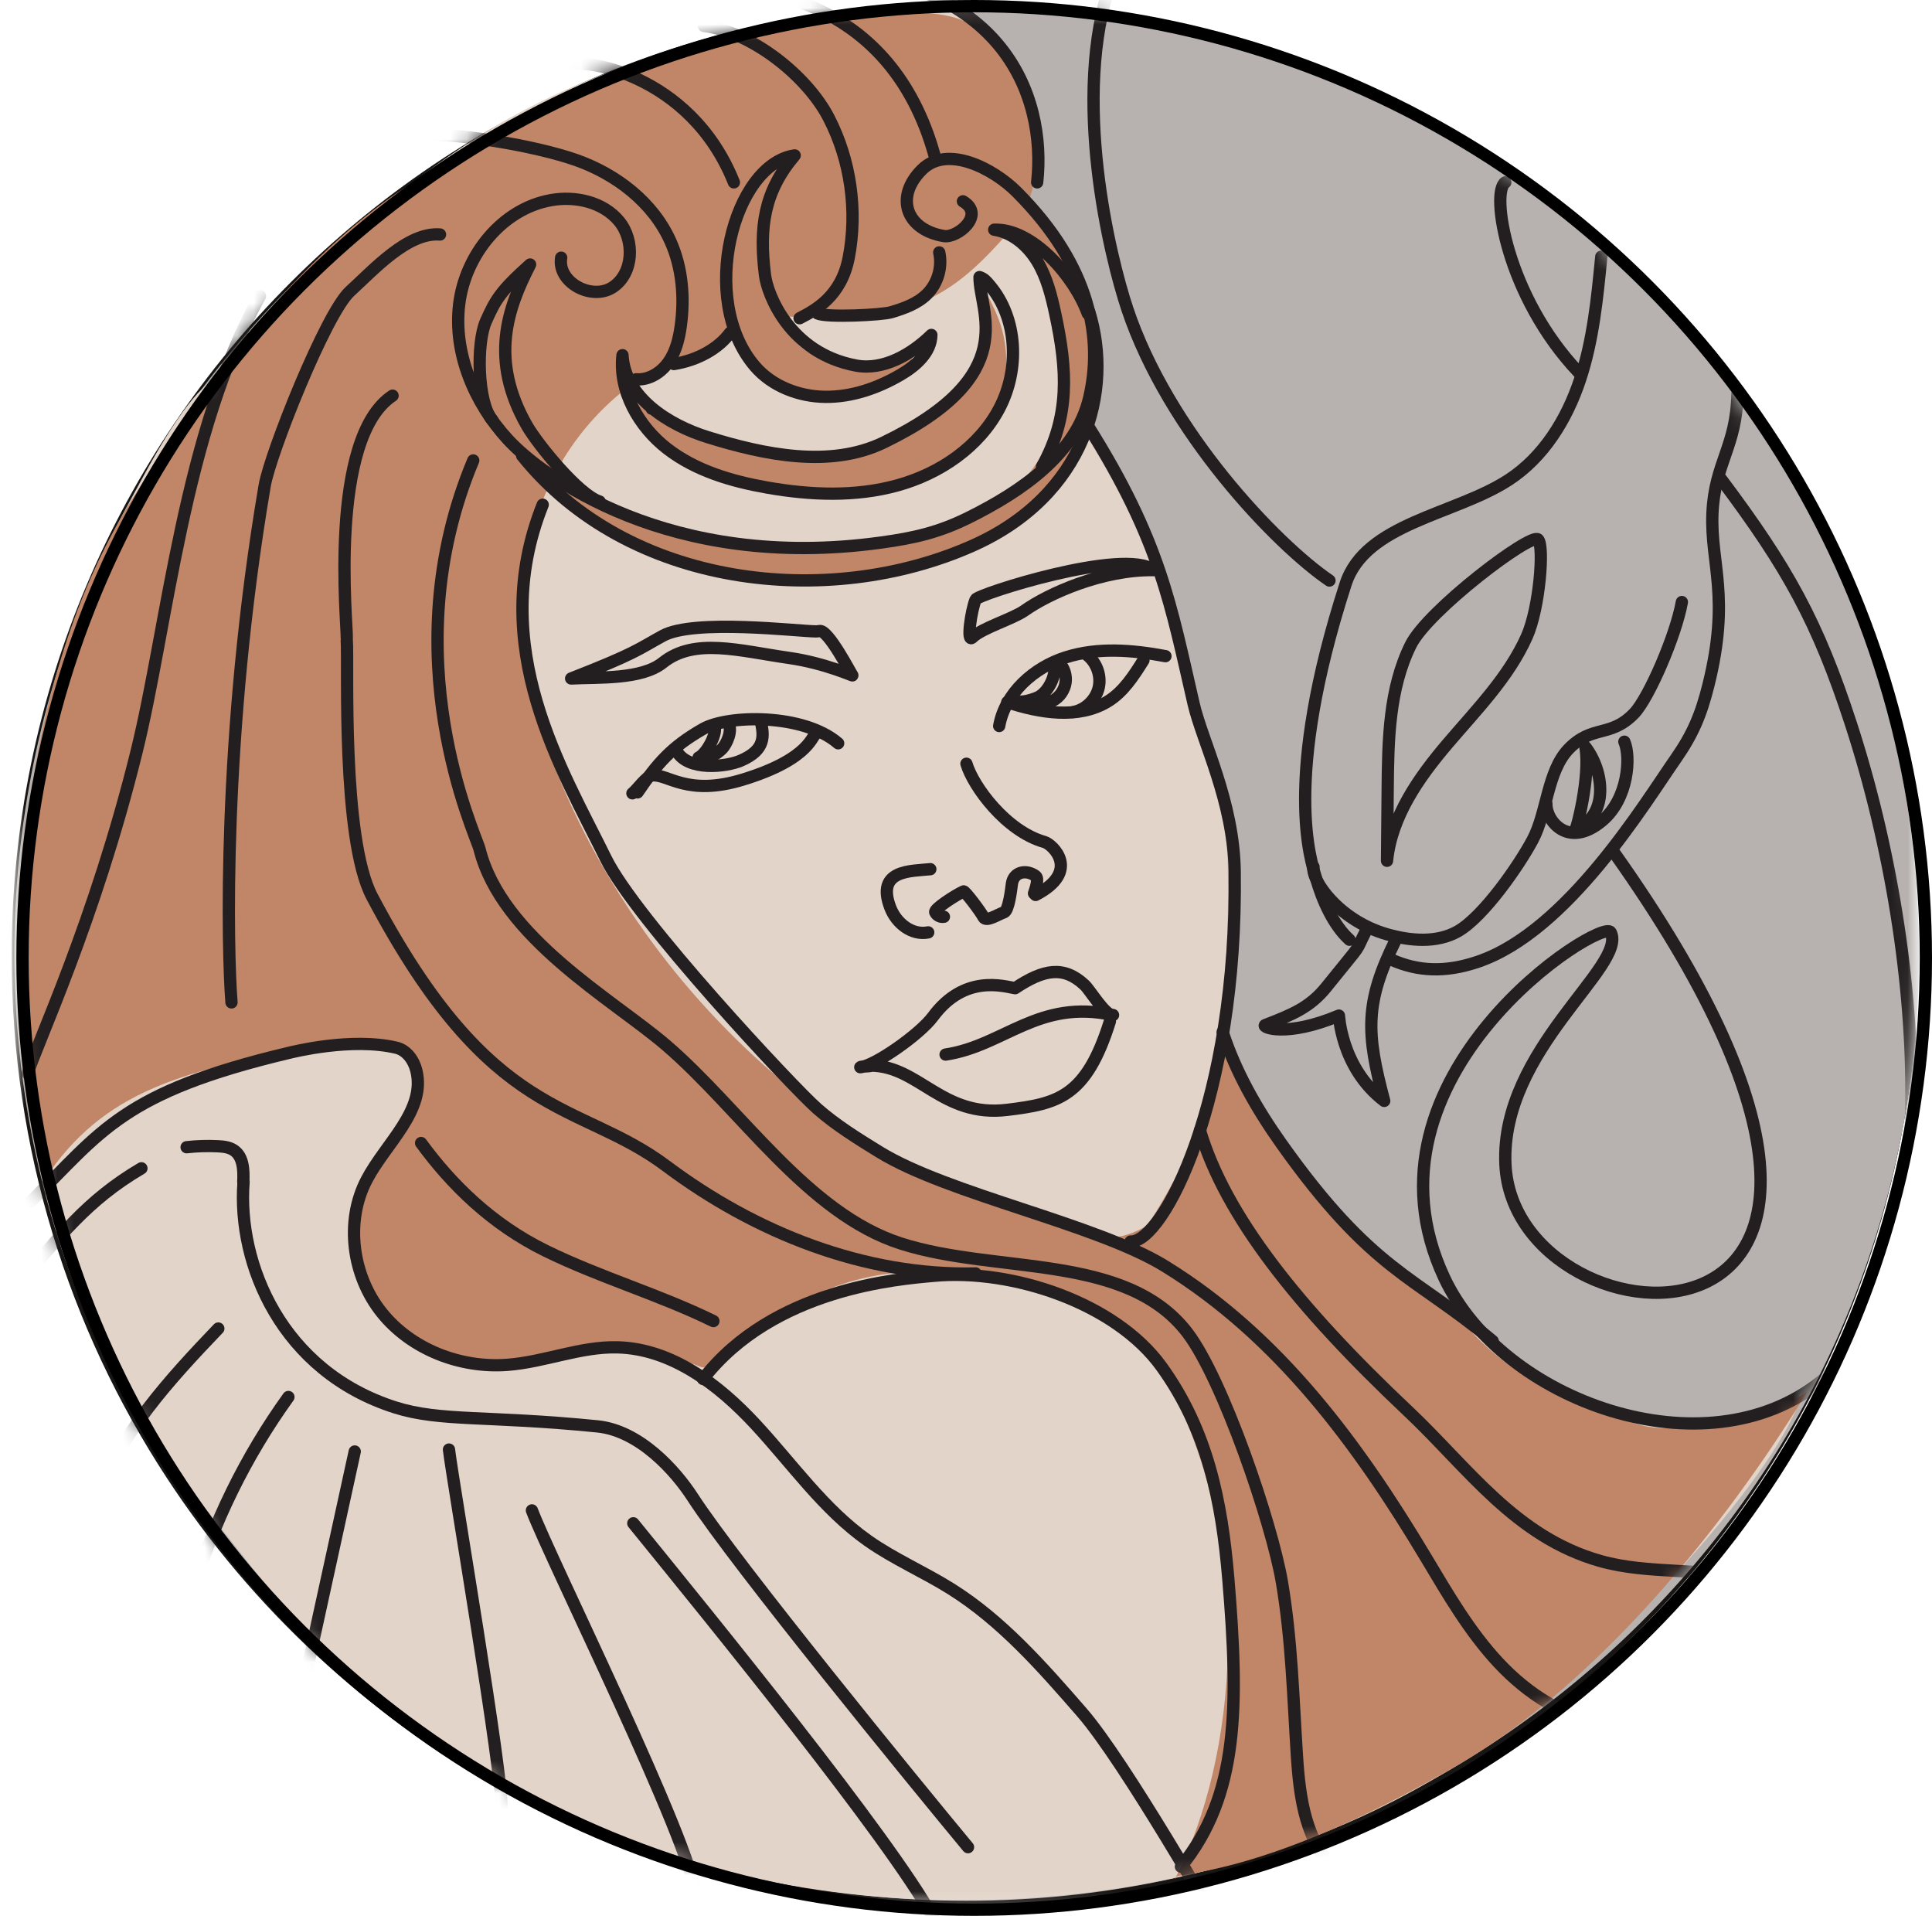 <svg width="118" height="117" viewBox="0 0 118 117" fill="none" xmlns="http://www.w3.org/2000/svg">
<mask id="mask0_207_692" style="mask-type:luminance" maskUnits="userSpaceOnUse" x="0" y="0" width="118" height="117">
<path d="M0.969 -6.10352e-05H117.003V116.788H0.969V-6.10352e-05Z" fill="white"/>
</mask>
<g mask="url(#mask0_207_692)">
<path d="M10.501 90.049C4.548 80.956 1.086 70.084 1.086 58.404C1.086 26.455 26.985 0.556 58.933 0.556C90.882 0.556 116.781 26.455 116.781 58.404C116.781 90.352 90.882 116.251 58.933 116.251C38.665 116.251 20.831 105.827 10.501 90.049Z" stroke="#181615" stroke-width="0.75" stroke-miterlimit="10" stroke-linecap="round" stroke-linejoin="round"/>
<path d="M117.202 58.233C117.202 90.181 91.161 116.08 59.038 116.08C26.916 116.08 0.875 90.181 0.875 58.233C0.875 26.285 26.916 0.385 59.038 0.385C91.161 0.385 117.202 26.285 117.202 58.233Z" fill="#B7B2AF"/>
<path d="M87.149 79.195C85.837 78.285 84.369 77.188 83.215 76.084C80.256 73.254 74.853 65.02 74.467 63.733C74.393 63.487 75.141 58.801 74.982 52.669C74.875 48.563 73.196 45.814 72.344 41.797C70.993 35.428 69.835 32.727 67.52 28.288C66.808 26.924 65.976 26.551 66.169 26.165C66.458 25.587 67.418 23.698 66.233 18.446C65.396 14.735 63.38 15.079 62.888 12.656C62.533 10.903 63.345 9.242 62.759 6.481C62.221 3.941 58.771 0.305 58.514 0.305C55.918 0.305 51.66 0.656 49.123 1.206C39.093 3.38 32.397 5.194 23.649 12.399C20.145 15.285 15.639 20.607 12.353 23.739C9.402 26.552 3.58 38.742 2.422 45.979C-2.096 74.213 8.535 87.161 12.585 92.166C16.636 97.172 22.589 106.327 37.801 112.237C55.684 119.184 77.168 116.225 90.549 106.705C99.678 100.208 109.846 88.436 110.104 84.575C110.104 87.149 102.124 87.204 98.924 86.589C95.74 85.978 88.364 80.038 87.149 79.195Z" fill="#E2D4C9"/>
<path d="M43.78 21.341C44.658 20.936 46.091 19.361 47.64 19.347C49.721 19.327 51.945 19.37 53.236 19.218C57.207 18.752 59.311 16.843 61.92 13.815C64.83 10.438 62.622 3.561 59.219 1.463C56.723 -0.075 49.75 1.311 46.868 1.849C40.059 3.121 26.342 10.32 24.096 11.885C17.729 16.323 12.397 23.598 8.095 30.446C0.36 42.762 0.167 60.517 2.676 72.096C6.4 66.422 11.326 65.591 17.921 63.991C19.521 63.603 23.192 63.162 24.483 64.184C25.977 65.366 25.294 66.706 24.483 68.43C23.671 70.153 22.085 71.415 21.588 73.254C20.822 76.086 22.469 81.21 25.255 82.132C33.81 84.962 35.509 81.17 38.827 82.518C40.861 83.343 39.921 82.324 42.816 83.482C43.477 83.747 45.137 81.976 45.71 81.552C50.288 78.169 54.048 77.129 59.691 77.873C64.149 78.462 69.559 80.811 71.569 84.833C76.587 94.868 75.622 107.22 71.762 114.746C71.339 114.235 76.619 115.043 89.13 107.734C97.529 102.828 105.297 93.333 110.358 85.026C107.849 86.57 102.674 87.707 100.176 87.02C92.218 84.833 89.848 81.122 89.323 80.78C81.518 75.7 79.288 72.675 74.271 63.412C74.426 67.154 72.189 71.543 70.172 74.698C69.955 75.038 68.547 75.581 68.152 75.522C51.692 73.061 37.609 59.322 32.78 43.727C30.343 35.855 32.592 27.118 39.728 22.692C41.171 21.797 41.272 22.499 43.78 21.341Z" fill="#C08667"/>
<path d="M46.418 12.914C45.748 15.096 46.409 17.514 47.577 19.476C47.947 20.099 48.205 20.532 48.736 21.027C50.397 22.575 53.273 22.568 55.296 21.534C55.353 21.191 56.371 20.452 56.711 20.376C55.258 21.057 56.781 22.511 52.851 23.721C51.367 24.178 48.91 24.275 47.524 23.574C46.138 22.873 45.539 22.166 44.874 20.762C43.971 18.853 43.864 15.832 44.489 13.815C45.001 12.158 46.376 9.829 48.091 9.312C47.448 10.727 46.762 11.799 46.418 12.914Z" fill="#C08667"/>
<path d="M37.815 22.268C38.068 23.998 39.362 25.059 40.891 25.907C42.421 26.755 44.32 27.252 46.038 27.58C47.673 27.891 49.804 28.139 51.441 27.837C56.921 26.826 61.604 23.205 59.675 16.644C60.228 18.379 62.119 19.989 61.222 24.203C61.059 24.97 60.46 25.575 59.922 26.146C57.704 28.496 54.497 29.789 51.273 29.998C48.049 30.208 45.359 29.985 42.435 28.609C41.178 28.017 39.838 26.727 38.962 25.65C38.085 24.572 37.362 23.581 37.815 22.268Z" fill="#C08667"/>
<path d="M36.723 17.582C37.215 17.337 37.735 16.944 37.9 16.42C38.481 14.578 37.742 12.759 35.874 12.27C34.005 11.782 31.485 12.486 30.181 13.911C28.877 15.336 27.651 16.997 27.672 18.928C27.706 22.02 28.71 24.272 29.216 25.008C29.953 26.079 30.604 26.654 31.338 27.517C33.289 29.806 34.704 31.352 37.374 32.736C39.757 33.971 44.295 35.213 46.97 35.429C50.053 35.678 51.827 35.332 54.882 34.85C57.851 34.381 64.145 31.087 65.207 28.095C65.741 26.591 66.421 25.23 66.812 23.682C67.468 21.082 66.521 18.315 65.11 16.034C63.508 13.444 62.032 11.736 59.803 10.245C58.801 9.574 57.363 9.431 56.329 10.051C55.402 10.608 54.568 12.112 55.21 12.983C55.852 13.854 57.083 14.37 58.163 14.297C59.031 13.622 58.921 12.598 58.549 12.174C59.64 11.969 59.594 13.959 60.658 14.279C61.064 14.402 61.586 14.14 61.922 14.398C64.048 16.034 65.532 22.813 64.531 25.78C62.739 31.089 58.547 31.699 56.619 32.438C55.208 32.978 51.566 33.495 50.058 33.595C45.016 33.932 42.078 33.138 37.418 31.183C36.626 30.851 35.604 30.106 34.919 29.588C33.845 28.778 32.396 27.189 31.821 25.973C30.8 23.811 30.229 22.453 30.567 20.086C30.856 18.06 32.737 14.79 33.136 15.066C33.558 15.358 34.48 18.698 36.723 17.582Z" fill="#C08667"/>
</g>
<mask id="mask1_207_692" style="mask-type:luminance" maskUnits="userSpaceOnUse" x="0" y="0" width="117" height="117">
<path d="M0.859 58.216C0.859 90.283 26.854 116.278 58.92 116.278C90.985 116.278 116.98 90.283 116.98 58.216C116.98 26.149 90.985 0.154 58.92 0.154C26.854 0.154 0.859 26.149 0.859 58.216Z" fill="white"/>
</mask>
<g mask="url(#mask1_207_692)">
<path d="M34.883 41.435C38.839 39.891 38.98 39.651 40.479 38.829C42.395 37.78 48.706 38.55 49.834 38.559C49.904 38.559 49.977 38.551 50.051 38.535C50.584 38.423 52.005 41.202 52.058 41.242C52.153 41.313 50.417 40.499 48.198 40.18C45.11 39.737 42.409 38.926 40.479 40.47C39.178 41.511 36.547 41.352 34.883 41.435Z" stroke="#231F20" stroke-width="0.75" stroke-miterlimit="10" stroke-linecap="round" stroke-linejoin="round"/>
<path d="M59.589 36.61C59.322 37.244 59.01 39.312 59.396 38.926C59.959 38.363 61.859 37.795 62.58 37.286C64.036 36.256 67.308 34.777 70.46 34.816C68.659 33.426 59.723 36.292 59.589 36.61Z" stroke="#231F20" stroke-width="0.75" stroke-miterlimit="10" stroke-linecap="round" stroke-linejoin="round"/>
<path d="M57.753 64.401C61.324 63.867 63.416 60.981 67.981 61.988C67.507 62.045 66.593 60.482 66.245 60.155C64.966 58.956 63.736 59.19 61.999 60.348C61.292 60.231 58.911 59.479 56.981 62.084C56.173 63.176 53.423 65.099 52.543 65.173C52.607 65.105 53.154 65.143 53.219 65.076C56.141 65.118 57.561 68.26 61.517 67.778C64.606 67.401 66.341 67.006 67.788 62.374" stroke="#231F20" stroke-width="0.75" stroke-miterlimit="10" stroke-linecap="round" stroke-linejoin="round"/>
<path d="M1.883 73.375C6.227 69.071 7.479 66.717 17.61 64.305C17.913 64.233 21.47 63.34 24.204 63.983C24.835 64.132 25.269 64.737 25.426 65.366C26.039 67.814 23.566 69.813 22.395 72.049C21.058 74.602 21.514 77.92 23.319 80.167C25.124 82.414 28.123 83.569 30.997 83.349C33.265 83.176 35.448 82.222 37.722 82.281C41.023 82.367 43.893 84.559 46.139 86.98C48.385 89.402 50.308 92.183 53.006 94.085C54.604 95.212 56.421 95.989 58.078 97.027C61.193 98.979 63.657 101.792 66.071 104.565C68.742 107.63 74.466 117.765 74.057 116.893" stroke="#231F20" stroke-width="0.75" stroke-miterlimit="10" stroke-linecap="round" stroke-linejoin="round"/>
<path d="M14.876 72.184C14.489 77.202 17.21 83.746 24.138 85.951C26.893 86.827 29.758 86.435 36.489 87.108C39.062 87.366 41.253 89.811 42.303 91.433C44.95 95.52 56.011 109.059 59.123 112.805" stroke="#231F20" stroke-width="0.75" stroke-miterlimit="10" stroke-linecap="round" stroke-linejoin="round"/>
<path d="M38.68 93.027C43.445 98.892 54.303 112.218 56.98 117.086" stroke="#231F20" stroke-width="0.75" stroke-miterlimit="10" stroke-linecap="round" stroke-linejoin="round"/>
<path d="M32.488 92.239C33.609 95.222 42.291 112.669 42.521 115.848" stroke="#231F20" stroke-width="0.75" stroke-miterlimit="10" stroke-linecap="round" stroke-linejoin="round"/>
<path d="M27.422 88.523C27.625 90.316 30.775 108.718 30.634 110.523" stroke="#231F20" stroke-width="0.75" stroke-miterlimit="10" stroke-linecap="round" stroke-linejoin="round"/>
<path d="M42.941 84.214C47.234 78.681 54.872 78.109 57.075 77.909C61.85 77.478 68.137 79.573 70.941 83.46C73.745 87.349 74.624 91.659 75.023 96.436C75.67 104.202 75.668 109.642 72.128 113.998" stroke="#231F20" stroke-width="0.75" stroke-miterlimit="10" stroke-linecap="round" stroke-linejoin="round"/>
<path d="M33.147 30.822C29.674 39.506 34.345 47.011 37.007 52.436C38.812 56.116 48.446 66.42 49.911 67.704C51.07 68.721 52.389 69.536 53.702 70.345C57.906 72.938 66.96 74.739 71.164 77.331C78.096 81.608 82.922 88.151 87.104 95.14C88.438 97.37 89.75 99.643 91.523 101.542C93.297 103.441 95.609 104.962 98.19 105.261" stroke="#231F20" stroke-width="0.75" stroke-miterlimit="10" stroke-linecap="round" stroke-linejoin="round"/>
<path d="M59.587 77.768C52.801 77.934 46.137 75.282 40.704 71.213C35.27 67.143 30.056 68.646 22.723 54.752C20.843 51.188 21.28 40.472 21.18 39.12" stroke="#231F20" stroke-width="0.75" stroke-miterlimit="10" stroke-linecap="round" stroke-linejoin="round"/>
<path d="M81.677 114.242C79.754 112.608 79.382 109.824 79.217 107.305C78.982 103.72 78.896 100.113 78.287 96.572C77.677 93.032 74.701 84.236 72.517 81.383C68.778 76.502 60.888 77.816 55.032 75.944C49.315 74.117 45.234 67.725 40.675 63.822C37.42 61.035 30.64 57.26 29.289 51.857C29.066 50.964 23.886 40.084 28.904 28.119" stroke="#231F20" stroke-width="0.75" stroke-miterlimit="10" stroke-linecap="round" stroke-linejoin="round"/>
<path d="M15.875 18.084C11.233 26.39 10.22 38.286 8.349 45.874C5.787 56.268 2.208 63.828 1.691 65.559" stroke="#231F20" stroke-width="0.75" stroke-miterlimit="10" stroke-linecap="round" stroke-linejoin="round"/>
<path d="M66.438 25.997C70.876 33.041 71.513 36.97 72.902 42.98C73.431 45.267 75.352 48.958 75.411 53.208C75.604 67.102 71.044 75.902 69.056 75.82" stroke="#231F20" stroke-width="0.75" stroke-miterlimit="10" stroke-linecap="round" stroke-linejoin="round"/>
<path d="M73.289 69.031C74.833 74.242 79.272 79.838 85.983 86.162C89.655 89.621 92.539 93.865 97.75 95.332C99.239 95.751 100.796 95.843 102.34 95.931C103.765 96.014 105.191 96.096 106.617 96.179C108.194 96.269 109.809 96.356 111.32 95.896" stroke="#231F20" stroke-width="0.75" stroke-miterlimit="10" stroke-linecap="round" stroke-linejoin="round"/>
<path d="M39.795 24.897C40.767 25.718 42.015 26.32 43.226 26.697C46.69 27.774 50.705 28.603 53.97 27.024C62.48 22.909 59.795 19.035 59.826 16.921C60.109 17.011 60.248 17.188 60.435 17.407C62.171 19.439 62.281 22.567 61.04 24.933C59.799 27.3 57.4 28.922 54.826 29.637C52.251 30.352 49.51 30.238 46.878 29.779C44.702 29.398 42.509 28.757 40.759 27.408C39.01 26.059 37.773 23.886 38.02 21.691C38.094 22.987 38.8 24.057 39.795 24.897ZM39.795 24.897C39.797 24.918 39.803 24.937 39.803 24.958" stroke="#231F20" stroke-width="0.75" stroke-miterlimit="10" stroke-linecap="round" stroke-linejoin="round"/>
<path d="M34.275 15.736C34.024 17.241 36.135 18.375 37.416 17.546C38.696 16.715 38.785 14.688 37.814 13.51C36.843 12.332 35.143 11.954 33.641 12.224C30.668 12.757 28.412 15.572 28.046 18.57C27.68 21.567 28.972 24.608 31.014 26.832C33.056 29.058 40.862 34.915 53.794 33.136C55.848 32.854 57.342 32.517 59.198 31.592C62.387 30.002 65.731 27.732 66.531 24.259C67.331 20.786 66.724 16.347 62.093 11.715C60.672 10.295 57.847 8.82 56.303 10.364C54.63 12.037 55.338 14.031 57.654 14.417C58.465 14.552 60.221 13.12 58.812 12.294" stroke="#231F20" stroke-width="0.75" stroke-miterlimit="10" stroke-linecap="round" stroke-linejoin="round"/>
<path d="M36.623 30.627C35.365 30.243 32.837 27.138 32.184 25.995C29.868 21.942 31.017 18.806 32.377 16.153C30.544 17.793 30.254 18.327 29.676 19.627C29.097 20.927 29.148 24.555 30.061 25.645" stroke="#231F20" stroke-width="0.75" stroke-miterlimit="10" stroke-linecap="round" stroke-linejoin="round"/>
<path d="M63.637 28.505C65.348 25.422 65.197 22.621 64.454 19.174C64.216 18.069 63.941 16.95 63.36 15.981C62.779 15.012 61.84 14.198 60.723 14.028C63.058 13.934 65.621 16.889 66.435 19.145" stroke="#231F20" stroke-width="0.75" stroke-miterlimit="10" stroke-linecap="round" stroke-linejoin="round"/>
<path d="M46.722 16.797C46.866 17.962 48.2 21.557 52.28 22.324C53.952 22.638 55.667 21.642 56.885 20.454C56.871 21.53 55.926 22.348 54.997 22.89C53.604 23.702 52.023 24.251 50.41 24.235C48.797 24.219 47.154 23.59 46.105 22.365C42.604 18.276 44.831 10.021 48.537 9.491C46.656 11.714 46.363 13.887 46.722 16.797Z" stroke="#231F20" stroke-width="0.75" stroke-miterlimit="10" stroke-linecap="round" stroke-linejoin="round"/>
<path d="M61.027 44.337C61.388 42.32 63.147 40.761 65.1 40.141C67.052 39.52 69.168 39.694 71.182 40.071" stroke="#231F20" stroke-width="0.75" stroke-miterlimit="10" stroke-linecap="round" stroke-linejoin="round"/>
<path d="M61.52 42.882C63.512 43.541 65.868 43.931 67.659 42.838C68.615 42.254 69.243 41.271 69.838 40.322" stroke="#231F20" stroke-width="0.75" stroke-miterlimit="10" stroke-linecap="round" stroke-linejoin="round"/>
<path d="M66.308 39.938C66.941 40.376 67.271 41.21 67.111 41.962C66.952 42.715 66.31 43.341 65.555 43.484" stroke="#231F20" stroke-width="0.75" stroke-miterlimit="10" stroke-linecap="round" stroke-linejoin="round"/>
<path d="M61.84 42.528C61.95 43.062 62.86 42.809 63.361 42.597C63.877 42.378 64.386 41.586 64.413 40.856C64.424 40.551 64.517 40.72 64.636 40.438C65.065 40.806 65.204 41.452 65.005 41.981C64.606 43.043 63.432 43.086 62.869 43.043" stroke="#231F20" stroke-width="0.75" stroke-miterlimit="10" stroke-linecap="round" stroke-linejoin="round"/>
<path d="M14.859 72.177C14.894 71.473 14.867 70.639 14.283 70.246C14 70.055 13.643 70.018 13.303 70.001C12.668 69.969 12.03 69.989 11.398 70.06" stroke="#231F20" stroke-width="0.75" stroke-miterlimit="10" stroke-linecap="round" stroke-linejoin="round"/>
<path d="M21.666 88.642C20.633 93.369 19.6 98.096 18.566 102.823" stroke="#231F20" stroke-width="0.75" stroke-miterlimit="10" stroke-linecap="round" stroke-linejoin="round"/>
<path d="M17.615 85.314C15.002 88.945 13.006 93.018 11.734 97.307" stroke="#231F20" stroke-width="0.75" stroke-miterlimit="10" stroke-linecap="round" stroke-linejoin="round"/>
<path d="M13.335 81.132C10.345 84.255 7.339 87.546 5.848 91.605" stroke="#231F20" stroke-width="0.75" stroke-miterlimit="10" stroke-linecap="round" stroke-linejoin="round"/>
<path d="M8.638 71.348C5.273 73.325 3.662 75.534 1.074 78.455" stroke="#231F20" stroke-width="0.75" stroke-miterlimit="10" stroke-linecap="round" stroke-linejoin="round"/>
<path d="M31.891 27.83C38.361 35.892 50.572 37.249 59.39 33.33C66.337 30.243 68.009 23.842 66.53 19.049" stroke="#231F20" stroke-width="0.75" stroke-miterlimit="10" stroke-linecap="round" stroke-linejoin="round"/>
<path d="M25.141 8.243C27.741 8.043 32.725 8.906 35.185 9.773C37.644 10.639 39.886 12.359 40.95 14.739C41.671 16.348 41.821 18.175 41.577 19.922C41.469 20.695 41.277 21.479 40.827 22.118C40.377 22.756 39.626 23.227 38.848 23.164" stroke="#231F20" stroke-width="0.75" stroke-miterlimit="10" stroke-linecap="round" stroke-linejoin="round"/>
<path d="M34.691 3.996C35.352 3.513 42.121 4.382 44.823 11.137" stroke="#231F20" stroke-width="0.75" stroke-miterlimit="10" stroke-linecap="round" stroke-linejoin="round"/>
<path d="M41.156 22.232C42.597 22.003 43.885 21.287 44.59 20.323" stroke="#231F20" stroke-width="0.75" stroke-miterlimit="10" stroke-linecap="round" stroke-linejoin="round"/>
<path d="M42.992 1.584C45.886 1.937 49.285 4.612 50.622 7.204C51.959 9.795 52.387 12.867 51.838 15.731C51.386 18.084 49.822 18.928 48.836 19.434" stroke="#231F20" stroke-width="0.75" stroke-miterlimit="10" stroke-linecap="round" stroke-linejoin="round"/>
<path d="M45.402 -0.828C46.1 -0.392 54.376 -0.249 57.078 9.497" stroke="#231F20" stroke-width="0.75" stroke-miterlimit="10" stroke-linecap="round" stroke-linejoin="round"/>
<path d="M49.938 19.145C50.496 19.4 53.855 19.242 54.442 19.065C55.231 18.829 56.038 18.54 56.621 17.959C57.273 17.308 57.564 16.314 57.365 15.414" stroke="#231F20" stroke-width="0.75" stroke-miterlimit="10" stroke-linecap="round" stroke-linejoin="round"/>
<path d="M63.347 11.137C63.925 5.926 61.32 -1.89 48.391 -1.793" stroke="#231F20" stroke-width="0.75" stroke-miterlimit="10" stroke-linecap="round" stroke-linejoin="round"/>
<path d="M26.875 14.32C24.898 14.164 22.841 16.459 21.375 17.794C19.909 19.13 16.497 27.707 16.165 29.663C13.56 45.005 13.896 58.2 14.139 61.216" stroke="#231F20" stroke-width="0.75" stroke-miterlimit="10" stroke-linecap="round" stroke-linejoin="round"/>
<path d="M23.977 24.163C20.021 26.768 21.22 38.195 21.179 38.926" stroke="#231F20" stroke-width="0.75" stroke-miterlimit="10" stroke-linecap="round" stroke-linejoin="round"/>
<path d="M51.192 45.392C49.069 43.559 44.437 43.655 42.926 44.523C41.026 45.615 40.175 46.579 38.941 48.391" stroke="#231F20" stroke-width="0.75" stroke-miterlimit="10" stroke-linecap="round" stroke-linejoin="round"/>
<path d="M46.466 44.04C46.656 44.927 46.785 45.791 45.243 46.452C44.343 46.838 42.027 47.096 41.34 45.887" stroke="#231F20" stroke-width="0.75" stroke-miterlimit="10" stroke-linecap="round" stroke-linejoin="round"/>
<path d="M44.496 44.199C44.735 44.602 44.415 45.415 44.083 45.746C43.751 46.077 43.07 46.501 42.668 46.261C43.121 46.06 43.762 44.913 43.655 44.429" stroke="#231F20" stroke-width="0.75" stroke-miterlimit="10" stroke-linecap="round" stroke-linejoin="round"/>
<path d="M49.873 44.78C49.581 44.799 49.634 46.308 45.37 47.61C41.968 48.65 40.812 47.261 39.839 47.353C39.491 47.386 38.904 48.239 38.625 48.448" stroke="#231F20" stroke-width="0.75" stroke-miterlimit="10" stroke-linecap="round" stroke-linejoin="round"/>
<path d="M25.719 69.804C27.552 72.313 30.016 74.762 33.338 76.39C36.661 78.017 40.249 79.051 43.572 80.677" stroke="#231F20" stroke-width="0.75" stroke-miterlimit="10" stroke-linecap="round" stroke-linejoin="round"/>
<path d="M56.821 53.08C55.663 53.209 53.476 53.08 54.376 55.428C54.742 56.382 55.689 57.139 56.692 56.94" stroke="#231F20" stroke-width="0.75" stroke-miterlimit="10" stroke-linecap="round" stroke-linejoin="round"/>
<path d="M57.651 55.986C57.44 56.025 57.21 55.905 57.121 55.71C57.033 55.514 58.373 54.655 58.853 54.436C58.933 54.4 59.902 55.678 60.066 56.006C60.231 56.335 60.971 55.827 61.321 55.717C61.609 55.626 61.761 54.308 61.803 53.98C61.898 53.253 62.658 53.066 63.251 53.497C63.465 53.654 63.251 54.269 63.154 54.559" stroke="#231F20" stroke-width="0.75" stroke-miterlimit="10" stroke-linecap="round" stroke-linejoin="round"/>
<path d="M63.251 54.655C66.049 53.208 64.28 51.557 63.797 51.422C61.45 50.763 59.439 48.031 59.027 46.64" stroke="#231F20" stroke-width="0.75" stroke-miterlimit="10" stroke-linecap="round" stroke-linejoin="round"/>
<path d="M74.676 63.026C75.471 65.476 76.769 67.737 78.258 69.838C83.818 77.682 86.408 77.909 91.168 81.897" stroke="#231F20" stroke-width="0.75" stroke-miterlimit="10" stroke-linecap="round" stroke-linejoin="round"/>
<path d="M84.992 58.611C86.6 59.319 88.258 59.414 90.272 58.73C95.734 56.874 100.465 49.034 102.351 46.332C103.401 44.826 103.896 43.635 104.341 41.854C105.697 36.442 104.462 34.412 104.59 31.357C104.718 28.27 106.072 27.263 106.115 24.034" stroke="#231F20" stroke-width="0.75" stroke-miterlimit="10" stroke-linecap="round" stroke-linejoin="round"/>
<path d="M97.801 15.676C97.555 18.215 97.304 20.779 96.499 23.2C95.694 25.621 94.275 27.921 92.137 29.311C88.862 31.44 83.386 31.95 82.185 35.667C78.306 47.676 80.081 52.586 80.372 53.613C80.765 55.003 81.454 56.517 82.423 57.39" stroke="#231F20" stroke-width="0.75" stroke-miterlimit="10" stroke-linecap="round" stroke-linejoin="round"/>
<path d="M102.723 36.766C102.363 38.797 100.711 42.625 99.81 43.563C98.363 45.071 97.249 44.238 95.802 45.745C94.506 47.096 94.494 49.624 93.615 51.278C92.772 52.864 90.603 55.987 89.041 56.874C87.752 57.606 86.128 57.464 84.704 57.054C81.729 56.197 80.064 53.71 80.226 52.943" stroke="#231F20" stroke-width="0.75" stroke-miterlimit="10" stroke-linecap="round" stroke-linejoin="round"/>
<path d="M96.188 50.699C98.319 49.786 97.961 47.085 96.831 45.617C97.152 47.419 96.252 50.892 96.188 50.699Z" stroke="#231F20" stroke-width="0.75" stroke-miterlimit="10" stroke-linecap="round" stroke-linejoin="round"/>
<path d="M94.45 49.09C94.415 50.097 95.768 51.876 97.859 50.12C99.468 48.769 99.608 46.196 99.21 45.295" stroke="#231F20" stroke-width="0.75" stroke-miterlimit="10" stroke-linecap="round" stroke-linejoin="round"/>
<path d="M83.449 56.81C82.612 58.419 83.48 57.208 81.004 60.284C80.02 61.507 78.946 61.957 77.274 62.6C77.016 62.729 78.56 63.372 81.777 62.021C81.777 61.828 81.841 65.173 84.543 67.231C83.436 63.087 83.346 61.233 85.25 57.389" stroke="#231F20" stroke-width="0.75" stroke-miterlimit="10" stroke-linecap="round" stroke-linejoin="round"/>
<path d="M105.131 29.276C109.184 34.68 111.017 37.968 113.047 44.202C117.866 59 118.665 78.367 111.242 84.341C104.12 90.074 91.729 85.536 88.213 78.037C82.424 65.686 97.889 55.961 98.377 56.937C99.406 58.996 91.641 64.104 91.945 71.089C92.459 82.926 121.856 84.856 98.57 52.048" stroke="#231F20" stroke-width="0.75" stroke-miterlimit="10" stroke-linecap="round" stroke-linejoin="round"/>
<path d="M67.884 -1.214C65.375 5.926 67.822 15.776 68.849 18.856C71.358 26.383 77.982 33.266 81.2 35.453" stroke="#231F20" stroke-width="0.75" stroke-miterlimit="10" stroke-linecap="round" stroke-linejoin="round"/>
<path d="M91.939 11.137C91.039 11.716 92.004 18.085 96.421 22.74" stroke="#231F20" stroke-width="0.75" stroke-miterlimit="10" stroke-linecap="round" stroke-linejoin="round"/>
<path d="M86.161 39.389C84.836 42.069 84.782 45.176 84.755 48.166C84.742 49.633 84.728 51.1 84.715 52.567C84.987 49.857 86.644 47.498 88.409 45.423C90.174 43.349 92.138 41.367 93.25 38.88C94.037 37.12 94.325 33.331 93.939 32.944C93.508 32.513 87.204 37.279 86.161 39.389Z" stroke="#231F20" stroke-width="0.75" stroke-miterlimit="10" stroke-linecap="round" stroke-linejoin="round"/>
</g>
<circle cx="59.5" cy="58.5" r="58.125" stroke="black" stroke-width="0.75"/>
</svg>
